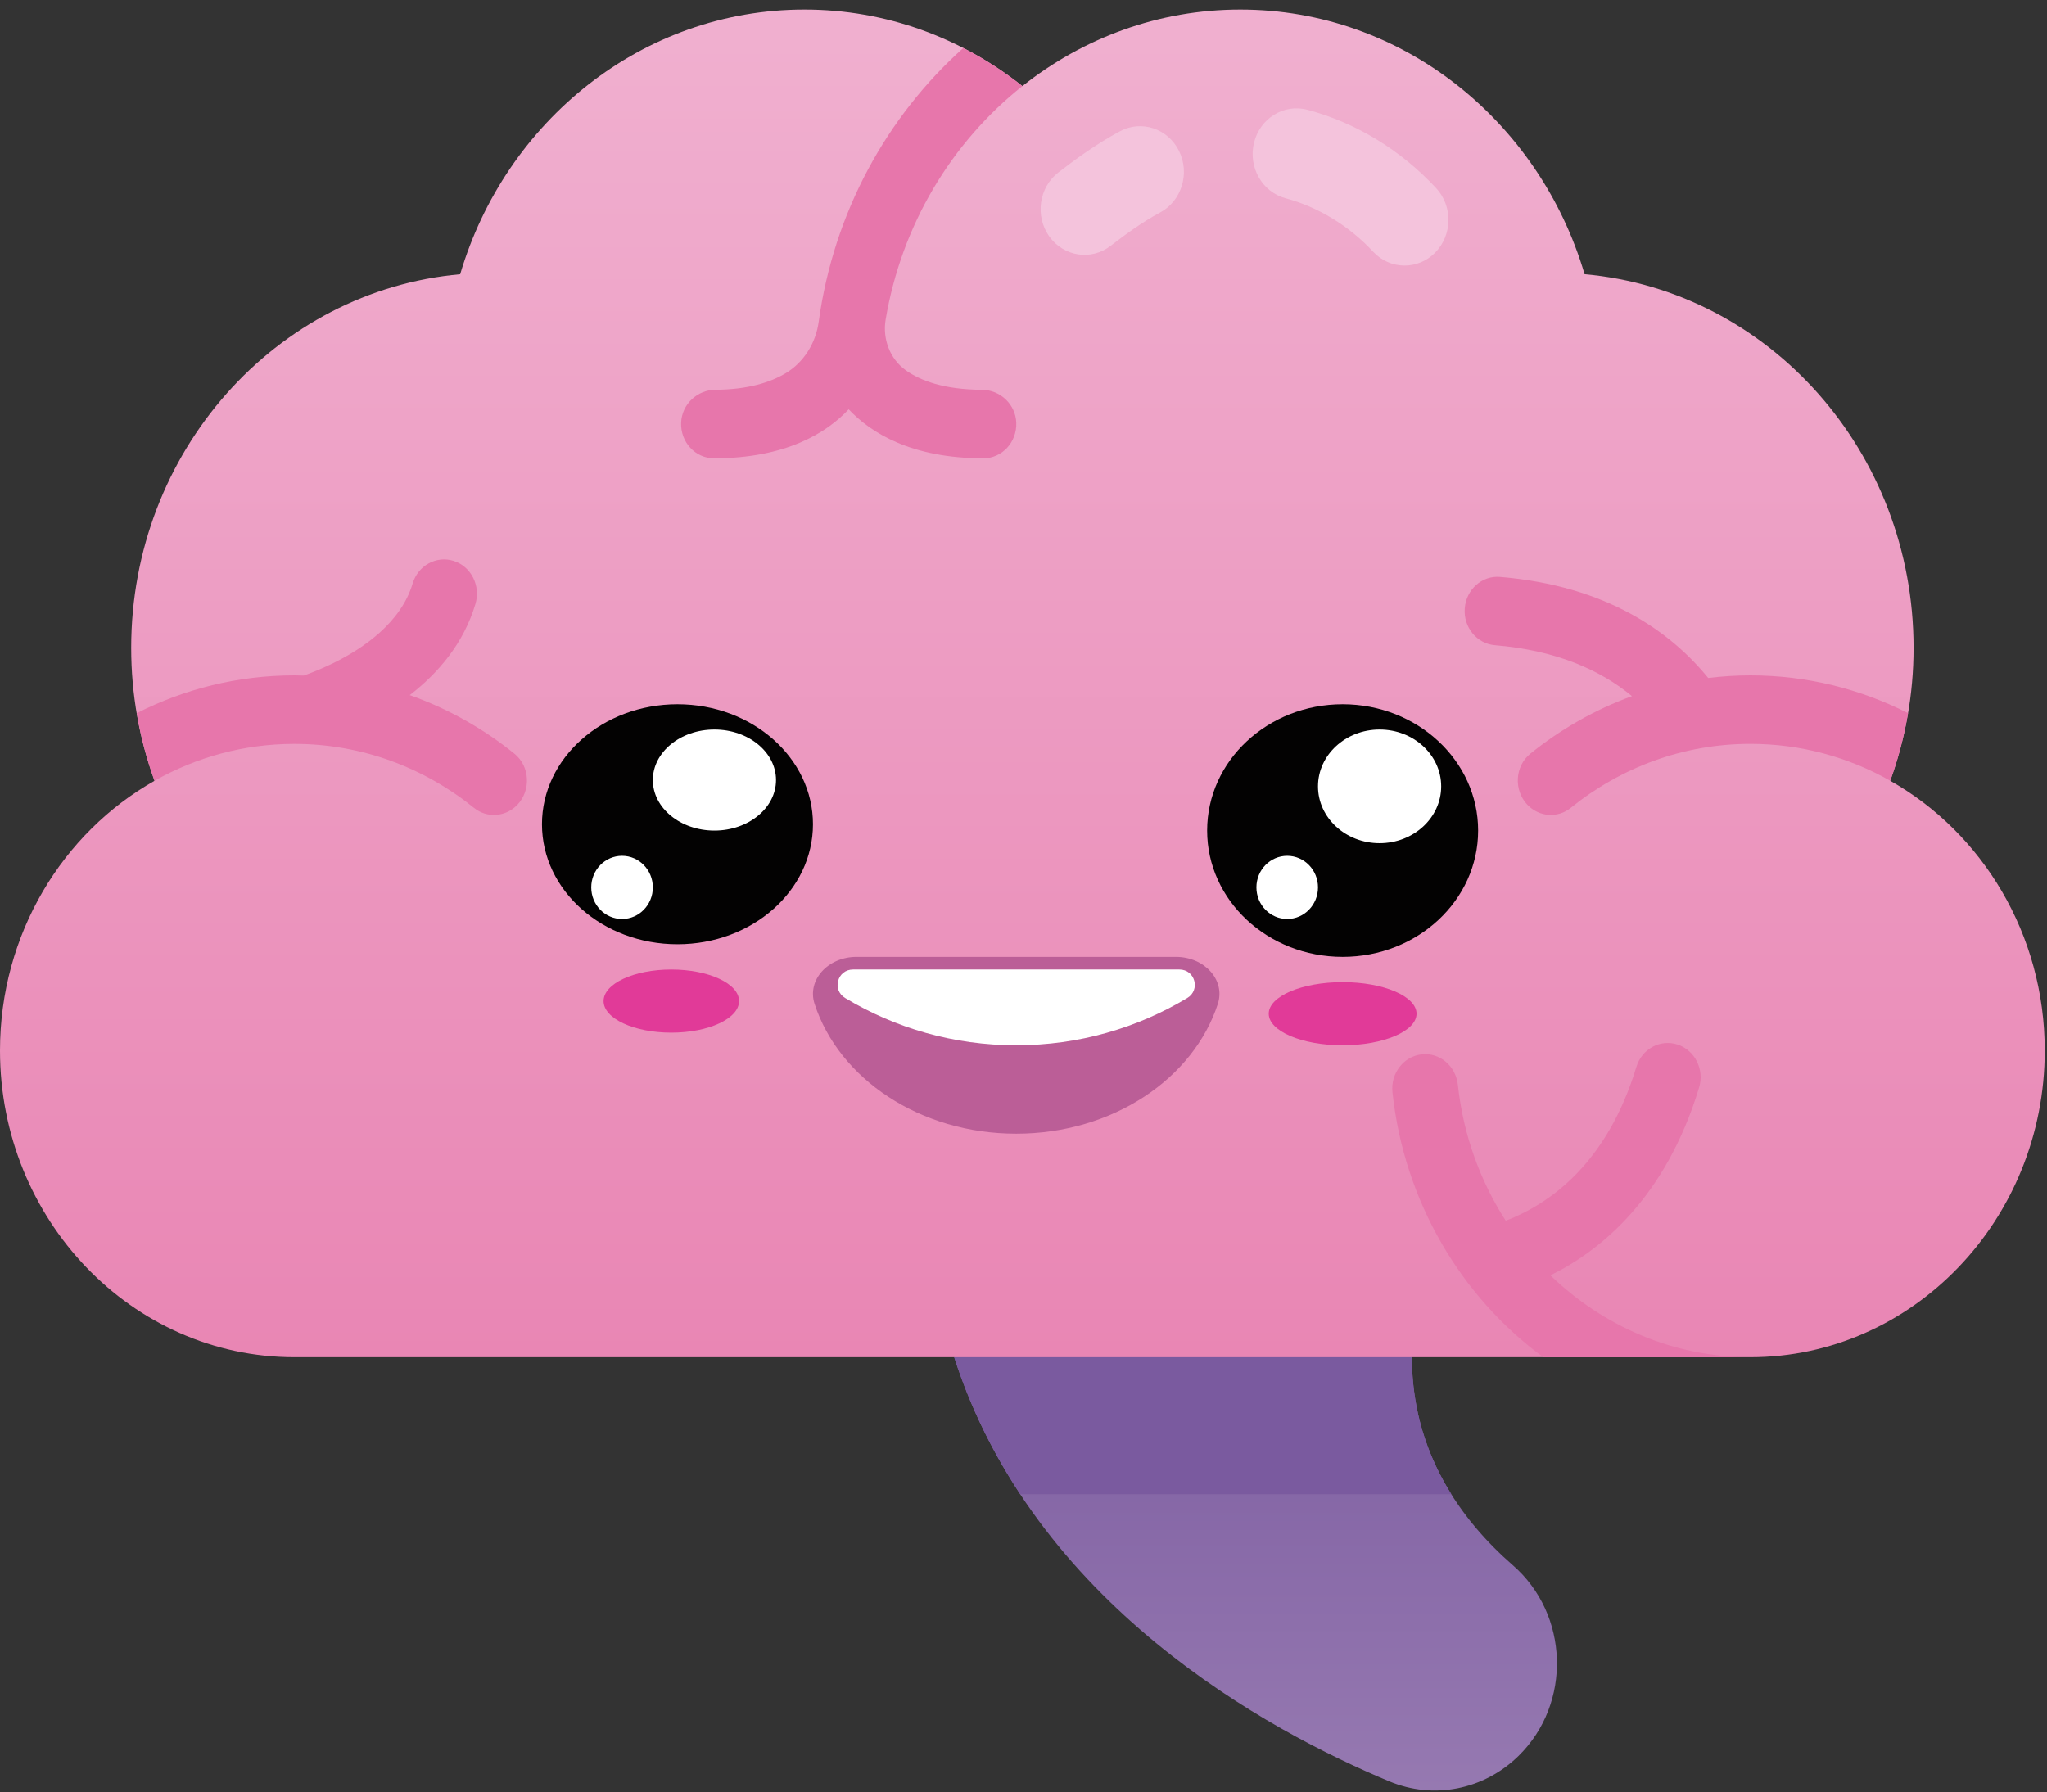 <svg width="201" height="176" viewBox="0 0 201 176" fill="none" xmlns="http://www.w3.org/2000/svg">
<rect x="0" y="0" width="201" height="176" fill="#333333" stroke="none"/>
<path d="M148.545 153.719C143.426 149.26 138.638 142.602 138.638 133.294L108.577 123.514L93.694 133.294C101.489 157.554 124.505 169.99 136.442 174.958C140.77 176.76 145.703 175.781 149.101 172.458C154.365 167.31 154.086 158.542 148.545 153.719Z" fill="url(#paint0_linear_7_38)"/>
<path d="M138.638 133.294L108.577 123.514L93.694 133.294C95.291 138.269 97.536 142.737 100.186 146.753H142.51C140.209 143.078 138.638 138.621 138.638 133.294Z" fill="#7A5A9F"/>
<path d="M185.607 76.68C187.081 72.622 187.899 68.226 187.899 63.629C187.899 44.354 173.693 28.548 155.595 26.928C151.145 11.879 137.695 0.938 121.791 0.938C113.746 0.938 106.331 3.741 100.389 8.456C94.447 3.741 87.033 0.938 78.987 0.938C63.083 0.938 49.633 11.879 45.186 26.931C27.088 28.548 12.882 44.357 12.882 63.632C12.882 68.229 13.697 72.625 15.174 76.683C6.146 81.781 0 91.746 0 103.177C0 119.786 12.967 133.294 28.906 133.294H171.872C187.811 133.294 200.778 119.786 200.778 103.177C200.778 91.746 194.635 81.781 185.607 76.68Z" fill="url(#paint1_linear_7_38)"/>
<path d="M134.83 24.717C132.472 22.183 129.42 20.321 126.238 19.473C123.935 18.86 122.544 16.417 123.135 14.015C123.725 11.616 126.067 10.166 128.373 10.78C133.141 12.051 137.509 14.708 141.011 18.469C142.666 20.247 142.626 23.088 140.918 24.813C139.211 26.538 136.485 26.497 134.83 24.717Z" fill="#F4C3DC"/>
<path d="M103.03 23.218C101.611 21.229 102.009 18.419 103.92 16.939C105.488 15.726 107.594 14.169 109.967 12.892C112.079 11.756 114.676 12.617 115.77 14.821C116.861 17.022 116.032 19.729 113.92 20.865C112.096 21.845 110.366 23.132 109.057 24.142C107.146 25.622 104.45 25.207 103.03 23.218Z" fill="#F4C3DC"/>
<path d="M50.512 74.02C47.446 71.546 43.979 69.593 40.233 68.27C43.048 66.094 45.532 63.18 46.687 59.304C47.216 57.529 46.265 55.642 44.561 55.092C42.859 54.541 41.047 55.532 40.518 57.306C39.369 61.158 35.672 63.672 32.772 65.103C31.745 65.609 30.742 66.019 29.831 66.349C29.523 66.341 29.218 66.33 28.906 66.33C23.354 66.33 18.104 67.667 13.429 70.041C13.816 72.333 14.401 74.553 15.175 76.68C19.261 74.372 23.938 73.057 28.906 73.057C35.55 73.057 41.672 75.406 46.553 79.349C47.83 80.38 49.651 80.237 50.794 79.049C52.161 77.624 52.042 75.255 50.512 74.02Z" fill="#E776AB"/>
<path d="M96.434 38.282C92.699 38.263 90.369 37.391 88.918 36.348C87.394 35.253 86.643 33.292 86.963 31.39C88.528 22.072 93.455 13.959 100.392 8.454C98.586 7.021 96.646 5.766 94.59 4.712C87.065 11.442 81.856 20.903 80.39 31.605C80.102 33.704 78.921 35.586 77.161 36.645C75.666 37.545 73.464 38.26 70.241 38.279C68.484 38.291 66.949 39.683 66.882 41.509C66.809 43.43 68.281 45.009 70.108 45.009C77.187 45.009 81.169 42.5 83.336 40.197C85.503 42.503 89.485 45.009 96.565 45.009C98.391 45.009 99.863 43.43 99.79 41.512C99.723 39.688 98.188 38.293 96.434 38.282Z" fill="#E776AB"/>
<path d="M171.875 66.33C170.473 66.33 169.091 66.421 167.733 66.586C164.065 62.079 157.811 57.532 147.302 56.659C145.514 56.505 143.969 57.895 143.827 59.746C143.684 61.598 145.01 63.221 146.791 63.367C152.939 63.879 157.241 65.879 160.246 68.371C156.613 69.692 153.254 71.612 150.269 74.017C148.739 75.252 148.62 77.618 149.987 79.046C151.13 80.237 152.951 80.377 154.228 79.346C159.109 75.403 165.234 73.054 171.875 73.054C176.843 73.054 181.52 74.366 185.606 76.677C186.38 74.55 186.965 72.33 187.352 70.038C182.675 67.667 177.424 66.33 171.875 66.33Z" fill="#E776AB"/>
<path d="M160.68 104.783C157.812 114.234 152.219 118.214 147.853 119.893C145.343 115.989 143.679 111.449 143.152 106.552C142.955 104.701 141.381 103.353 139.604 103.548C137.821 103.743 136.532 105.419 136.73 107.276C137.876 118.011 143.472 127.362 151.538 133.294H171.872C164.298 133.294 157.399 130.237 152.239 125.252C157.161 122.828 163.539 117.678 166.838 106.814C167.376 105.042 166.433 103.152 164.732 102.59C163.03 102.032 161.218 103.011 160.68 104.783Z" fill="#E776AB"/>
<path d="M115.45 93.975C118.291 93.975 120.336 96.266 119.585 98.584C117.197 105.939 109.235 111.342 99.784 111.342C90.331 111.342 82.369 105.939 79.984 98.584C79.233 96.266 81.275 93.975 84.119 93.975H115.45Z" fill="#BB5E97"/>
<path d="M115.806 95.217C117.348 95.217 117.899 97.224 116.58 98.016C111.679 100.961 105.932 102.66 99.784 102.66C93.637 102.66 87.887 100.965 82.989 98.016C81.669 97.224 82.22 95.217 83.763 95.217H115.806Z" fill="white"/>
<path d="M66.523 92.736C73.871 92.736 79.827 87.459 79.827 80.951C79.827 74.442 73.871 69.166 66.523 69.166C59.175 69.166 53.218 74.442 53.218 80.951C53.218 87.459 59.175 92.736 66.523 92.736Z" fill="#030202"/>
<path d="M131.836 93.976C139.184 93.976 145.141 88.422 145.141 81.571C145.141 74.72 139.184 69.166 131.836 69.166C124.488 69.166 118.532 74.72 118.532 81.571C118.532 88.422 124.488 93.976 131.836 93.976Z" fill="#030202"/>
<path d="M61.08 90.254C62.75 90.254 64.104 88.865 64.104 87.152C64.104 85.439 62.75 84.051 61.08 84.051C59.41 84.051 58.056 85.439 58.056 87.152C58.056 88.865 59.41 90.254 61.08 90.254Z" fill="white"/>
<path d="M135.465 82.811C138.805 82.811 141.513 80.312 141.513 77.229C141.513 74.146 138.805 71.647 135.465 71.647C132.125 71.647 129.417 74.146 129.417 77.229C129.417 80.312 132.125 82.811 135.465 82.811Z" fill="white"/>
<path opacity="0.6" d="M131.837 102.66C135.845 102.66 139.094 101.271 139.094 99.558C139.094 97.846 135.845 96.457 131.837 96.457C127.829 96.457 124.58 97.846 124.58 99.558C124.58 101.271 127.829 102.66 131.837 102.66Z" fill="#DA0080"/>
<path d="M70.151 81.571C73.491 81.571 76.199 79.349 76.199 76.609C76.199 73.868 73.491 71.647 70.151 71.647C66.811 71.647 64.104 73.868 64.104 76.609C64.104 79.349 66.811 81.571 70.151 81.571Z" fill="white"/>
<path opacity="0.6" d="M65.918 101.419C69.592 101.419 72.57 100.031 72.57 98.318C72.57 96.605 69.592 95.217 65.918 95.217C62.244 95.217 59.266 96.605 59.266 98.318C59.266 100.031 62.244 101.419 65.918 101.419Z" fill="#DA0080"/>
<path d="M126.394 90.254C128.064 90.254 129.417 88.865 129.417 87.152C129.417 85.439 128.064 84.051 126.394 84.051C124.724 84.051 123.37 85.439 123.37 87.152C123.37 88.865 124.724 90.254 126.394 90.254Z" fill="white"/>
<defs>
<linearGradient id="paint0_linear_7_38" x1="123.284" y1="123.514" x2="123.284" y2="175.851" gradientUnits="userSpaceOnUse">
<stop offset="0.022" stop-color="#7A5A9F"/>
<stop offset="1" stop-color="#9679B1"/>
</linearGradient>
<linearGradient id="paint1_linear_7_38" x1="100.388" y1="0.942" x2="100.388" y2="133.296" gradientUnits="userSpaceOnUse">
<stop offset="0.021" stop-color="#F0AFCF"/>
<stop offset="1" stop-color="#E986B4"/>
</linearGradient>
</defs>
</svg>
